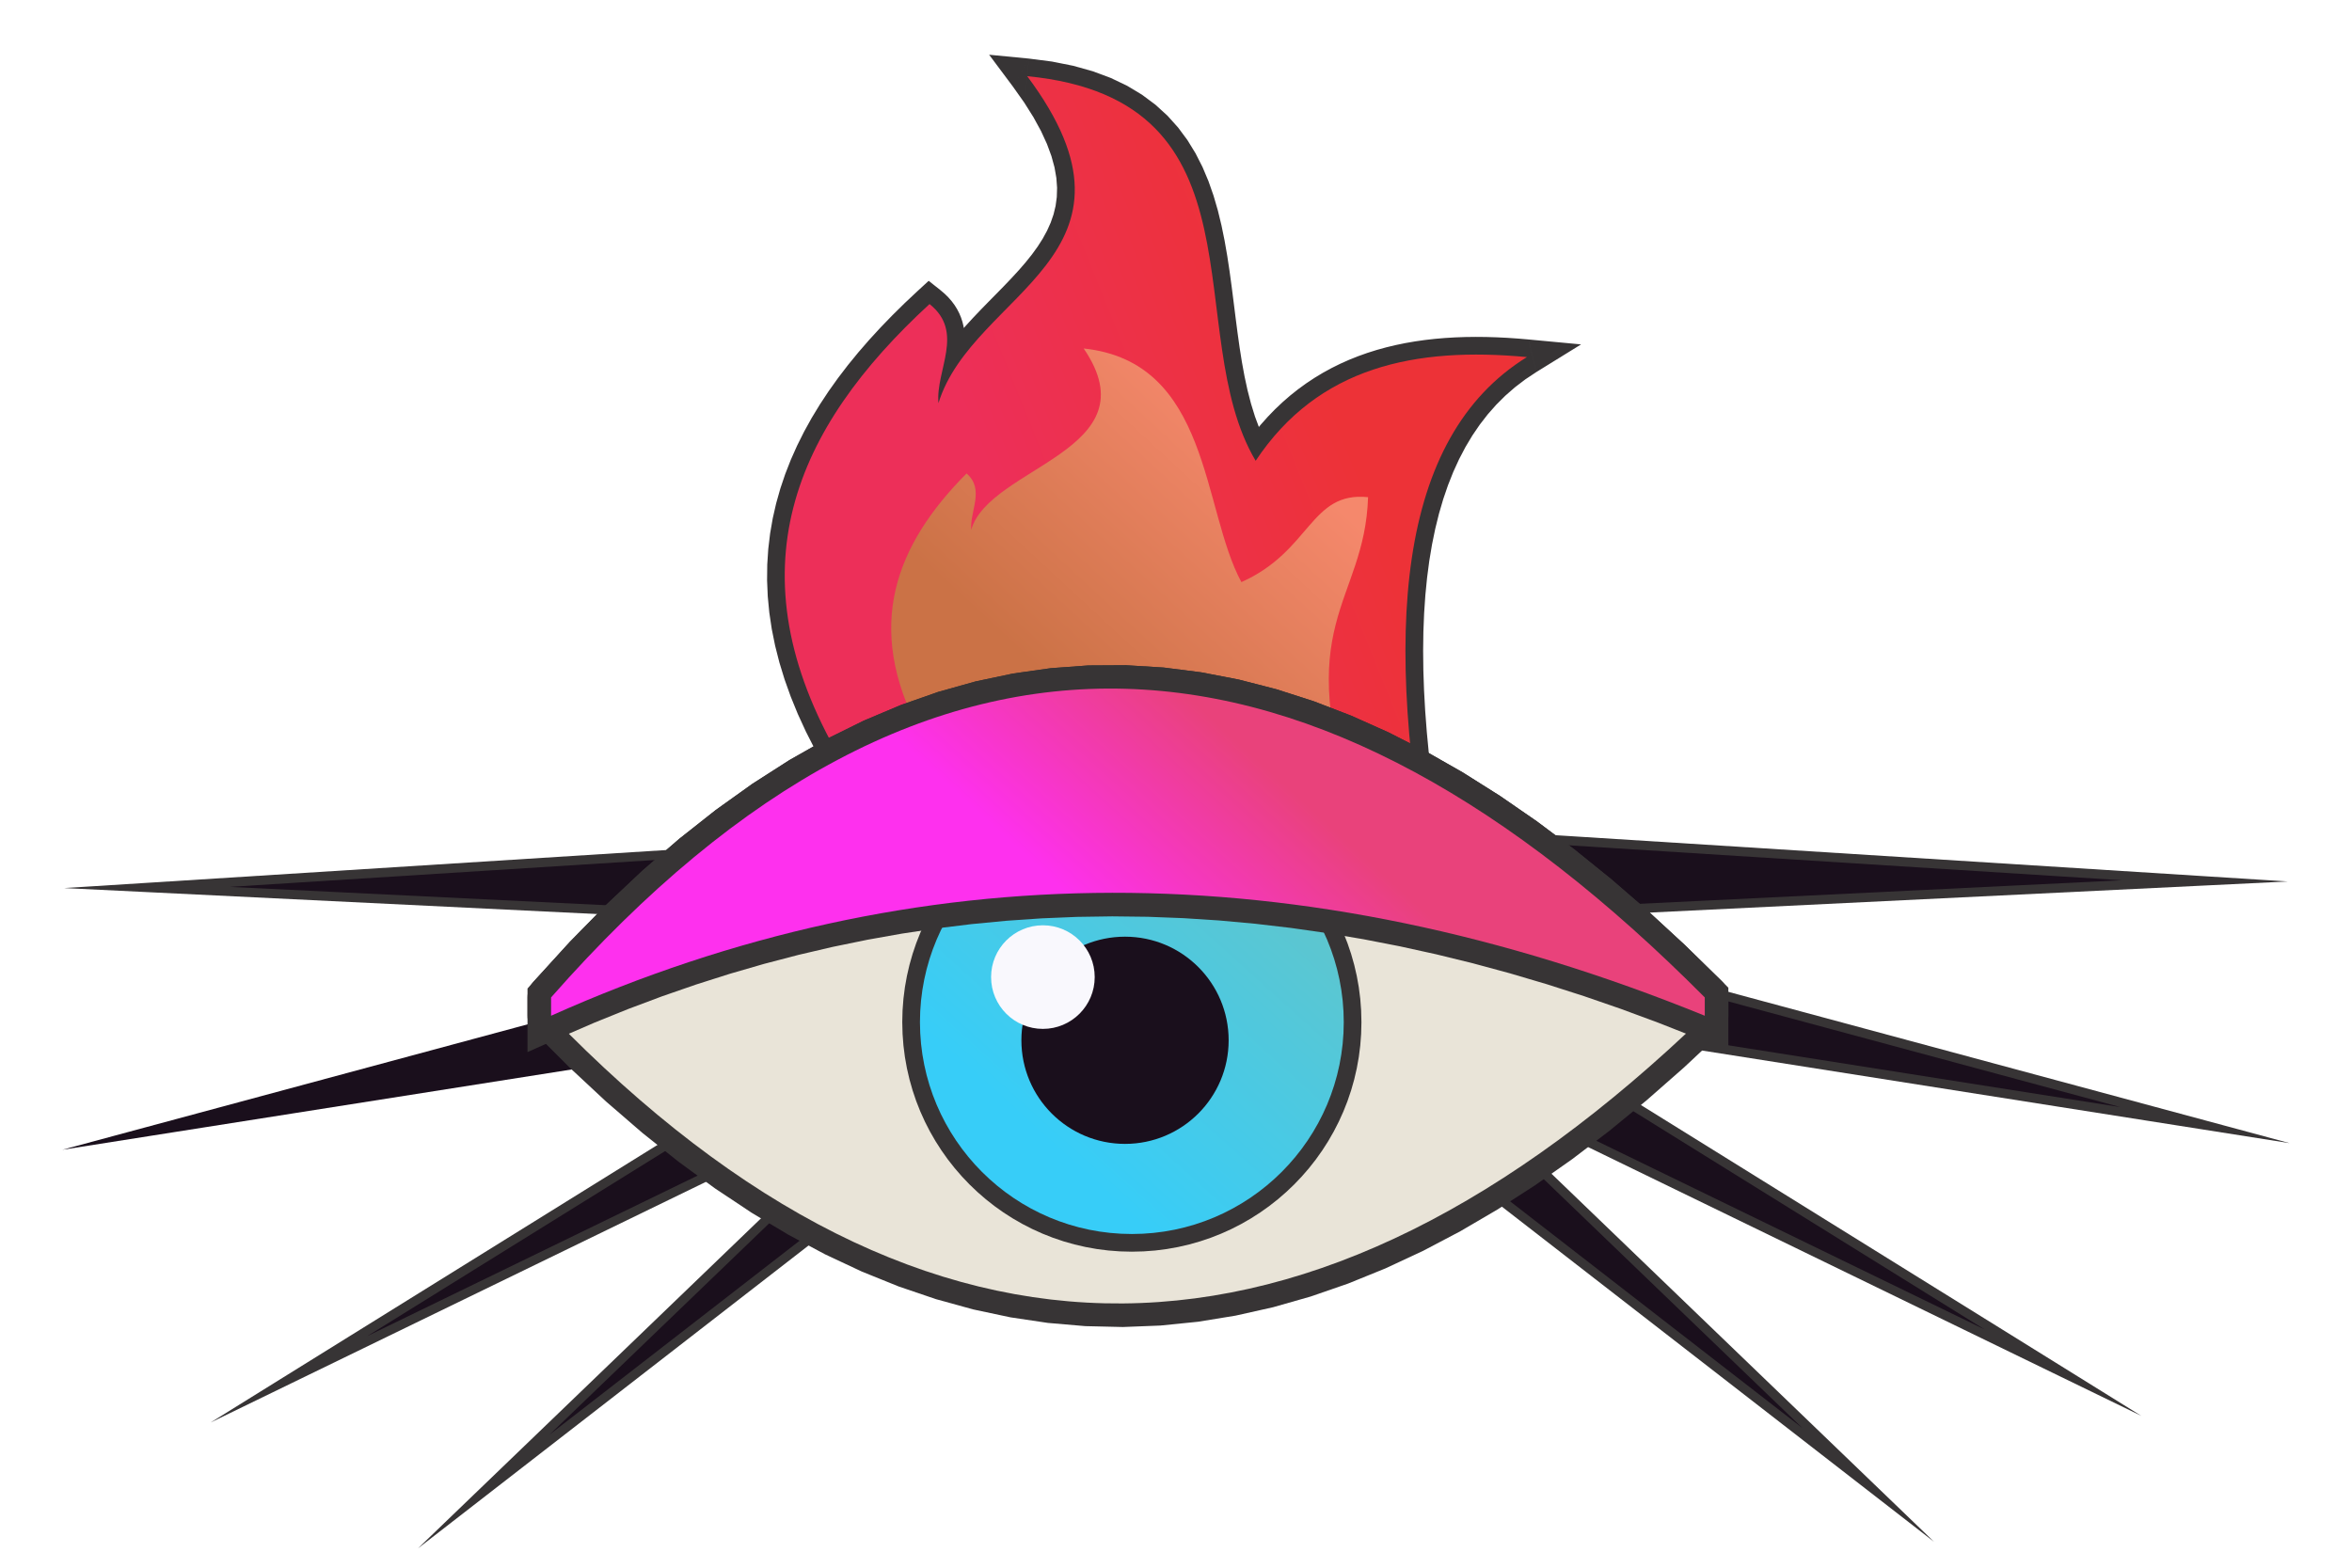 <?xml version="1.0" encoding="UTF-8"?>
<!DOCTYPE svg PUBLIC "-//W3C//DTD SVG 1.1//EN" "http://www.w3.org/Graphics/SVG/1.1/DTD/svg11.dtd">
<!-- Creator: CorelDRAW 2017 -->
<svg xmlns="http://www.w3.org/2000/svg" xml:space="preserve" width="50.8mm" height="33.867mm" version="1.1" style="shape-rendering:geometricPrecision; text-rendering:geometricPrecision; image-rendering:optimizeQuality; fill-rule:evenodd; clip-rule:evenodd"
viewBox="0 0 5079.98 3386.66"
 xmlns:xlink="http://www.w3.org/1999/xlink">
 <defs>
  <style type="text/css">
   <![CDATA[
    .str0 {stroke:#373435;stroke-width:20;stroke-miterlimit:22.926}
    .str1 {stroke:#1A0F1C;stroke-width:20;stroke-miterlimit:22.926}
    .fil2 {fill:#1A0F1C}
    .fil4 {fill:#E9E4D8}
    .fil8 {fill:#F9F8FD}
    .fil0 {fill:#373435;fill-rule:nonzero}
    .fil6 {fill:#373435;fill-rule:nonzero}
    .fil1 {fill:url(#id0)}
    .fil5 {fill:url(#id1)}
    .fil3 {fill:url(#id2)}
    .fil7 {fill:url(#id3)}
   ]]>
  </style>
  <linearGradient id="id0" gradientUnits="userSpaceOnUse" x1="2147.92" y1="1055.02" x2="2840.06" y2="775.8">
   <stop offset="0" style="stop-opacity:1; stop-color:#ED2F59"/>
   <stop offset="1" style="stop-opacity:1; stop-color:#ED3237"/>
  </linearGradient>
  <linearGradient id="id1" gradientUnits="userSpaceOnUse" x1="2393.52" y1="2587.17" x2="2875.27" y2="2052.71">
   <stop offset="0" style="stop-opacity:1; stop-color:#37CDF8"/>
   <stop offset="1" style="stop-opacity:1; stop-color:#5CC6D0"/>
  </linearGradient>
  <linearGradient id="id2" gradientUnits="userSpaceOnUse" x1="2394.18" y1="1588.3" x2="2870.27" y2="1073.56">
   <stop offset="0" style="stop-opacity:1; stop-color:#CB7246"/>
   <stop offset="1" style="stop-opacity:1; stop-color:#F5886C"/>
  </linearGradient>
  <linearGradient id="id3" gradientUnits="userSpaceOnUse" x1="2309.79" y1="1934.1" x2="2639.12" y2="1571.28">
   <stop offset="0" style="stop-opacity:1; stop-color:#FE30EE"/>
   <stop offset="1" style="stop-opacity:1; stop-color:#E9427B"/>
  </linearGradient>
 </defs>
 <g id="Capa_x0020_1">
  <g id="_2260286868960">
   <g>
    <path class="fil0" d="M2222.31 126.54l-7.36 76.04 34.28 -60.87 26.28 37.06 22.44 35.63 18.74 34.3 15.21 33.09 11.78 32.01 8.46 31 5.24 30.02 2.13 29.03 -0.84 28.02 -3.65 26.92 -6.19 25.75 -8.48 24.52 -10.44 23.33 -12.13 22.21 -13.52 21.15 -14.65 20.23 -15.57 19.45 -16.26 18.79 -16.73 18.25 -17.02 17.83 -17.12 17.53 -17.03 17.3 -16.75 17.16 -16.28 17.11 -15.62 17.14 -14.83 17.23 -13.81 17.35 -12.65 17.54 -11.36 17.81 -9.95 18.09 -8.39 18.48 -6.8 19.04 -73.02 -22.46 9 -25.22 10.91 -24.04 12.53 -22.85 13.88 -21.75 14.97 -20.78 15.85 -19.91 16.47 -19.17 16.92 -18.56 17.16 -18.05 17.21 -17.64 17.05 -17.32 16.72 -17.09 16.18 -16.97 15.49 -16.87 14.58 -16.85 13.51 -16.87 12.29 -16.95 10.92 -17.07 9.43 -17.23 7.84 -17.49 6.18 -17.84 4.43 -18.35 2.59 -19.1 0.62 -20.06 -1.57 -21.29 -3.96 -22.74 -6.66 -24.36 -9.62 -26.13 -12.87 -27.99 -16.34 -29.9 -20.08 -31.87 -24.02 -33.9 34.28 -60.87zm-34.28 60.87l-51.66 -69.19 85.94 8.32 -34.28 60.87zm492.19 786.88l63.64 42.26 -64.66 -1.63 -15.8 -29.2 -13.57 -30.23 -11.57 -31.07 -9.81 -31.72 -8.33 -32.27 -7.07 -32.7 -6.04 -32.99 -5.25 -33.19 -4.66 -33.26 -4.3 -33.22 -4.13 -33.06 -4.18 -32.78 -4.4 -32.36 -4.81 -31.83 -5.42 -31.14 -6.2 -30.35 -7.13 -29.39 -8.24 -28.32 -9.48 -27.12 -10.89 -25.84 -12.41 -24.45 -14.1 -23.01 -15.95 -21.53 -18.03 -20.06 -20.32 -18.58 -22.93 -17.09 -25.84 -15.54 -29.07 -13.9 -32.61 -12.13 -36.43 -10.19 -40.48 -8.06 -44.8 -5.76 7.36 -76.04 49.68 6.4 45.9 9.14 42.29 11.83 38.81 14.43 35.47 16.96 32.22 19.38 29.03 21.63 25.94 23.7 22.95 25.54 20.11 27.13 17.46 28.47 15.05 29.59 12.87 30.52 10.96 31.3 9.3 31.92 7.87 32.43 6.7 32.79 5.76 33.08 5.03 33.23 4.52 33.26 4.22 33.18 4.13 32.98 4.22 32.66 4.52 32.2 4.99 31.61 5.66 30.89 6.49 30.04 7.49 29.05 8.63 27.94 9.93 26.71 11.39 25.37 12.98 24.02 -64.66 -1.63zm63.64 42.26l-33.62 50.64 -31.04 -52.27 64.66 1.63zm574.17 -212.68l-40.16 -64.98 16.52 70.52 -21.84 -1.87 -21.61 -1.47 -21.37 -1.07 -21.11 -0.63 -20.87 -0.21 -20.59 0.25 -20.31 0.73 -20.04 1.19 -19.73 1.7 -19.43 2.21 -19.15 2.72 -18.8 3.25 -18.48 3.8 -18.16 4.36 -17.83 4.93 -17.48 5.51 -17.15 6.12 -16.81 6.72 -16.47 7.35 -16.13 7.99 -15.79 8.66 -15.45 9.33 -15.12 10.03 -14.78 10.74 -14.43 11.49 -14.11 12.26 -13.78 13.06 -13.44 13.85 -13.09 14.71 -12.74 15.57 -12.4 16.46 -12.04 17.4 -63.64 -42.26 13.74 -19.84 14.24 -18.92 14.74 -18.01 15.23 -17.09 15.68 -16.19 16.16 -15.3 16.59 -14.42 17.03 -13.55 17.44 -12.68 17.84 -11.85 18.21 -10.99 18.57 -10.18 18.93 -9.39 19.25 -8.59 19.55 -7.82 19.85 -7.08 20.14 -6.35 20.39 -5.63 20.64 -4.96 20.9 -4.3 21.12 -3.65 21.33 -3.04 21.55 -2.45 21.77 -1.86 21.94 -1.31 22.13 -0.79 22.33 -0.27 22.47 0.21 22.65 0.69 22.81 1.13 22.97 1.57 23.1 1.97 16.52 70.52zm-16.52 -70.52l113.4 10.63 -96.88 59.89 -16.52 -70.52zm-207.08 1239.18l0 -76.38 -37.49 45.5 -10.01 -53.1 -9.15 -52.27 -8.27 -51.42 -7.39 -50.58 -6.46 -49.7 -5.52 -48.8 -4.55 -47.88 -3.59 -46.97 -2.58 -46.03 -1.54 -45.08 -0.5 -44.1 0.57 -43.12 1.68 -42.11 2.8 -41.1 3.94 -40.06 5.12 -39.02 6.34 -37.95 7.56 -36.86 8.84 -35.77 10.13 -34.64 11.48 -33.5 12.83 -32.32 14.23 -31.13 15.67 -29.89 17.13 -28.6 18.61 -27.29 20.12 -25.92 21.63 -24.52 23.17 -23.06 24.69 -21.55 26.21 -20 27.74 -18.42 40.16 64.98 -23.58 15.66 -22.23 16.96 -20.91 18.25 -19.63 19.54 -18.41 20.86 -17.2 22.16 -16.01 23.49 -14.85 24.82 -13.71 26.15 -12.57 27.47 -11.43 28.82 -10.32 30.12 -9.19 31.42 -8.08 32.73 -6.98 34 -5.88 35.23 -4.78 36.48 -3.72 37.68 -2.64 38.88 -1.6 40.03 -0.55 41.16 0.48 42.28 1.5 43.38 2.48 44.43 3.47 45.49 4.43 46.5 5.38 47.5 6.3 48.48 7.21 49.42 8.11 50.36 8.97 51.27 9.83 52.14 -37.49 45.5zm37.49 -45.5l8.87 45.5 -46.36 0 37.49 -45.5zm-1398.81 -30.88l1361.32 0 0 76.38 -1361.32 0 -36.82 -48.36 36.82 -28.02zm0 76.38l-50.18 0 13.36 -48.36 36.82 48.36zm118.58 -323.93l-81.76 295.91 -73.64 -20.34 81.76 -295.91 69.82 -9.06 3.82 29.4zm-3.82 -29.4l8.1 13.9 -4.28 15.5 -3.82 -29.4zm183.53 -992.28l-47.5 59.82 49.61 -1.81 -26.29 24.73 -25.31 24.91 -24.3 25.12 -23.23 25.31 -22.15 25.51 -21 25.72 -19.86 25.92 -18.64 26.15 -17.42 26.37 -16.15 26.6 -14.85 26.83 -13.54 27.08 -12.17 27.34 -10.81 27.6 -9.39 27.88 -7.96 28.19 -6.5 28.51 -5.01 28.86 -3.49 29.25 -1.92 29.64 -0.34 30.08 1.29 30.54 2.98 31.03 4.7 31.56 6.48 32.09 8.3 32.67 10.17 33.25 12.1 33.86 14.07 34.46 16.11 35.1 18.18 35.73 20.31 36.38 -66 38.46 -21.71 -38.88 -19.54 -38.41 -17.43 -37.98 -15.33 -37.54 -13.26 -37.12 -11.23 -36.69 -9.22 -36.29 -7.24 -35.89 -5.28 -35.46 -3.36 -35.05 -1.47 -34.62 0.38 -34.18 2.2 -33.74 3.97 -33.29 5.69 -32.84 7.38 -32.37 9 -31.89 10.59 -31.42 12.11 -30.96 13.59 -30.48 15 -30.04 16.37 -29.59 17.71 -29.14 18.96 -28.73 20.2 -28.31 21.36 -27.92 22.5 -27.54 23.59 -27.17 24.63 -26.83 25.64 -26.5 26.59 -26.19 27.53 -25.87 49.61 -1.81zm-49.61 1.81l24.03 -22.12 25.58 20.31 -49.61 1.81zm8.63 230.89l73.02 22.46 -74.55 -7.81 -0.54 -8.92 -0.04 -8.75 0.38 -8.58 0.73 -8.38 1.01 -8.15 1.23 -7.95 1.4 -7.81 1.52 -7.62 1.59 -7.4 1.6 -7.23 1.6 -7.04 1.53 -6.84 1.45 -6.69 1.33 -6.44 1.16 -6.22 0.98 -6 0.78 -5.73 0.55 -5.48 0.31 -5.16 0.06 -4.88 -0.18 -4.58 -0.43 -4.27 -0.68 -4.07 -0.91 -3.79 -1.17 -3.61 -1.45 -3.51 -1.81 -3.49 -2.22 -3.56 -2.71 -3.64 -3.27 -3.75 -4 -3.91 -4.79 -4.08 47.5 -59.82 8.75 7.44 8 7.85 7.21 8.23 6.37 8.56 5.52 8.84 4.69 9.09 3.85 9.25 3.03 9.31 2.25 9.29 1.54 9.17 0.93 9.07 0.36 8.9 -0.1 8.7 -0.51 8.52 -0.83 8.28 -1.08 8.11 -1.3 7.9 -1.44 7.74 -1.55 7.54 -1.59 7.33 -1.61 7.18 -1.58 7 -1.52 6.79 -1.41 6.6 -1.28 6.36 -1.1 6.13 -0.91 5.93 -0.71 5.67 -0.47 5.34 -0.22 5.08 0.02 4.79 0.26 4.52 -74.55 -7.81zm73.02 22.46l-57.13 185.74 -17.42 -193.55 74.55 7.81z"/>
    <path id="1" class="fil1" d="M2026.93 870.85c74.14,-241.03 481.42,-318.26 191.7,-706.29 526.09,50.94 328.94,553.9 493.41,830.86 135.16,-203.56 345.24,-246.6 585.91,-224.04 -281.48,174 -313.82,597.16 -203.52,1162.96l-1361.32 0 81.76 -295.91c-235.63,-404.32 -99.14,-712.95 192.78,-981.6 76.58,60.81 12.86,142.68 19.28,214.02z"/>
   </g>
   <polygon class="fil2 str0" points="3069.89,1974.23 4762.48,2430.59 3069.89,2163.73 "/>
   <polygon class="fil2 str0" points="3055.63,2095.45 4455.86,2965.4 3055.63,2284.95 "/>
   <polygon class="fil2 str0" points="3019.97,2230.93 4035.15,3207.85 3019.97,2420.43 "/>
   <polygon class="fil2 str0" points="3069.89,1795.96 4762.48,1902.92 3069.89,1985.46 "/>
   <polygon class="fil2 str0" points="2010.08,1810.22 317.49,1917.18 2010.08,1999.72 "/>
   <polygon class="fil2 str1" points="2010.08,1988.49 317.49,2444.85 2010.08,2177.99 "/>
   <polygon class="fil2 str0" points="2024.35,2109.71 624.11,2979.66 2024.35,2299.21 "/>
   <polygon class="fil2 str0" points="2060,2245.19 1044.83,3222.1 2060,2434.69 "/>
   <path class="fil3" d="M2097.69 1144.65c38.6,-137.29 393.73,-170.81 242.91,-391.84 273.86,29.02 255.01,346.93 340.63,504.68 150.64,-67.08 148.31,-196.31 273.6,-183.46 -7.39,232.44 -171.86,269.41 -22.17,697.33l-987.92 -20.94 42.56 -168.55c-122.66,-230.3 -51.61,-406.1 100.35,-559.12 39.87,34.63 6.69,81.26 10.04,121.9z"/>
   <g>
    <path class="fil0" d="M3733 2154.7l-101.86 0 14.82 35.91 -77.48 -75.78 -77.34 -71.29 -77.18 -66.76 -77.02 -62.18 -76.84 -57.56 -76.63 -52.89 -76.44 -48.2 -76.22 -43.45 -75.99 -38.68 -75.76 -33.88 -75.51 -29.05 -75.29 -24.19 -75.07 -19.34 -74.86 -14.42 -74.68 -9.52 -74.54 -4.56 -74.45 0.42 -74.39 5.45 -74.38 10.52 -74.42 15.69 -74.5 20.88 -74.6 26.19 -74.75 31.56 -74.88 37.01 -75.05 42.56 -75.19 48.18 -75.35 53.86 -75.5 59.64 -75.63 65.47 -75.74 71.37 -75.84 77.32 -75.93 83.35 -76.48 -67.26 78.37 -86.03 78.56 -80.1 78.76 -74.21 78.99 -68.37 79.2 -62.56 79.45 -56.8 79.69 -51.04 79.95 -45.34 80.2 -39.65 80.45 -33.96 80.66 -28.31 80.88 -22.68 81.04 -17.07 81.16 -11.5 81.25 -5.95 81.29 -0.46 81.28 4.98 81.22 10.34 81.14 15.64 81.01 20.86 80.87 25.99 80.73 31.05 80.58 36.02 80.41 40.94 80.28 45.77 80.14 50.52 80.01 55.21 79.9 59.86 79.8 64.42 79.7 68.94 79.62 73.41 79.56 77.8 14.82 35.91zm-14.82 -35.91c19.83,19.94 19.74,52.19 -0.2,72.02 -19.94,19.83 -52.19,19.74 -72.02,-0.2l72.22 -71.82zm-87.04 75.47l0 -39.56 101.86 0 0 39.56 -15.57 36.65 -86.29 -36.65zm101.86 0c0,28.12 -22.81,50.93 -50.93,50.93 -28.12,0 -50.93,-22.81 -50.93,-50.93l101.86 0zm-2593.66 0l101.86 0 -14.35 -35.43 75.26 75.16 75.23 70.07 75.19 64.98 75.13 59.92 75.08 54.88 75 49.88 74.92 44.9 74.85 39.97 74.76 35.06 74.68 30.19 74.62 25.37 74.57 20.58 74.54 15.82 74.54 11.11 74.59 6.41 74.66 1.75 74.76 -2.93 74.91 -7.57 75.09 -12.22 75.29 -16.87 75.52 -21.54 75.76 -26.21 76.01 -30.88 76.26 -35.57 76.52 -40.26 76.77 -44.96 77 -49.64 77.24 -54.36 77.47 -59.05 77.68 -63.72 77.88 -68.42 78.08 -73.07 70.72 73.3 -80.36 75.21 -80.38 70.6 -80.42 65.98 -80.45 61.31 -80.52 56.66 -80.58 51.96 -80.65 47.22 -80.72 42.48 -80.8 37.69 -80.89 32.86 -80.96 28.01 -81.04 23.1 -81.09 18.17 -81.11 13.2 -81.11 8.19 -81.08 3.17 -81.02 -1.89 -80.91 -6.95 -80.76 -12.03 -80.6 -17.12 -80.39 -22.18 -80.16 -27.25 -79.92 -32.31 -79.66 -37.36 -79.39 -42.39 -79.14 -47.42 -78.88 -52.46 -78.62 -57.48 -78.37 -62.5 -78.15 -67.52 -77.91 -72.57 -77.7 -77.6 -14.35 -35.43zm14.35 35.43c-19.56,-20.2 -19.05,-52.45 1.15,-72.01 20.2,-19.56 52.45,-19.05 72.01,1.15l-73.16 70.86zm87.51 -74.99l0 39.56 -101.86 0 0 -39.56 12.69 -33.63 89.17 33.63zm-101.86 0c0,-28.12 22.81,-50.93 50.93,-50.93 28.12,0 50.93,22.81 50.93,50.93l-101.86 0z"/>
    <path id="1" class="fil4" d="M1190.27 2154.7c822.67,-935.36 1654.06,-842.63 2491.8,0l0 39.56c-845.43,815.56 -1676.51,841.87 -2491.8,0l0 -39.56z"/>
   </g>
   <g>
    <path class="fil0" d="M2940.51 2208.1l-76.38 0 0 0 -0.56 -21.63 -1.61 -21.32 -2.67 -20.98 -3.69 -20.66 -4.68 -20.28 -5.65 -19.9 -6.59 -19.47 -7.51 -19.03 -8.39 -18.58 -9.26 -18.08 -10.1 -17.56 -10.91 -17.03 -11.7 -16.45 -12.45 -15.84 -13.2 -15.23 -13.9 -14.58 -14.58 -13.9 -15.23 -13.2 -15.84 -12.45 -16.45 -11.7 -17.03 -10.91 -17.56 -10.1 -18.08 -9.26 -18.58 -8.39 -19.03 -7.51 -19.47 -6.59 -19.9 -5.65 -20.28 -4.68 -20.66 -3.69 -20.98 -2.67 -21.32 -1.61 -21.63 -0.56 0 -76.38 25.47 0.64 25.18 1.91 24.82 3.15 24.42 4.37 24 5.54 23.54 6.69 23.07 7.79 22.53 8.89 21.96 9.93 21.4 10.96 20.76 11.94 20.11 12.89 19.45 13.82 18.74 14.73 17.97 15.58 17.22 16.4 16.4 17.22 15.58 17.97 14.73 18.74 13.82 19.45 12.89 20.11 11.94 20.76 10.96 21.4 9.93 21.96 8.89 22.53 7.79 23.07 6.69 23.54 5.54 24 4.37 24.42 3.15 24.82 1.91 25.18 0.64 25.47 0 0zm-495.87 495.87l0 -76.38 0 0 21.63 -0.56 21.32 -1.61 20.98 -2.67 20.66 -3.69 20.28 -4.68 19.9 -5.65 19.47 -6.59 19.03 -7.51 18.58 -8.39 18.08 -9.26 17.56 -10.1 17.03 -10.91 16.45 -11.7 15.84 -12.45 15.23 -13.2 14.58 -13.9 13.9 -14.58 13.2 -15.23 12.45 -15.84 11.7 -16.45 10.91 -17.03 10.1 -17.56 9.26 -18.08 8.39 -18.58 7.51 -19.03 6.59 -19.47 5.65 -19.9 4.68 -20.28 3.69 -20.66 2.67 -20.98 1.61 -21.32 0.56 -21.63 76.38 0 -0.64 25.47 -1.91 25.18 -3.15 24.82 -4.37 24.42 -5.54 24 -6.69 23.54 -7.79 23.07 -8.89 22.53 -9.93 21.96 -10.96 21.4 -11.94 20.76 -12.89 20.11 -13.82 19.45 -14.73 18.74 -15.58 17.97 -16.4 17.22 -17.22 16.4 -17.97 15.58 -18.74 14.73 -19.45 13.82 -20.11 12.89 -20.76 11.94 -21.4 10.96 -21.96 9.93 -22.53 8.89 -23.07 7.79 -23.54 6.69 -24 5.54 -24.42 4.37 -24.82 3.15 -25.18 1.91 -25.47 0.64 0 0zm-495.86 -495.87l76.38 0 0 0 0.56 21.63 1.61 21.32 2.67 20.98 3.69 20.66 4.68 20.28 5.65 19.9 6.59 19.47 7.51 19.03 8.39 18.58 9.26 18.08 10.1 17.56 10.91 17.03 11.7 16.45 12.45 15.84 13.2 15.23 13.9 14.59 14.57 13.89 15.23 13.19 15.86 12.46 16.44 11.7 17.02 10.91 17.57 10.1 18.07 9.26 18.58 8.39 19.04 7.51 19.47 6.59 19.89 5.65 20.28 4.68 20.66 3.69 20.99 2.67 21.31 1.61 21.63 0.56 0 76.38 -25.47 -0.64 -25.17 -1.91 -24.83 -3.15 -24.42 -4.37 -24 -5.54 -23.55 -6.69 -23.05 -7.79 -22.52 -8.89 -21.98 -9.93 -21.39 -10.96 -20.77 -11.94 -20.12 -12.89 -19.44 -13.82 -18.72 -14.72 -17.99 -15.59 -17.21 -16.41 -16.4 -17.21 -15.58 -17.97 -14.73 -18.74 -13.82 -19.45 -12.89 -20.11 -11.94 -20.76 -10.96 -21.4 -9.93 -21.96 -8.89 -22.53 -7.79 -23.07 -6.69 -23.54 -5.54 -24 -4.37 -24.42 -3.15 -24.82 -1.91 -25.18 -0.64 -25.47 0 0zm495.86 -495.87l0 76.38 0 0 -21.63 0.56 -21.31 1.61 -20.99 2.67 -20.66 3.69 -20.28 4.68 -19.89 5.65 -19.47 6.59 -19.04 7.51 -18.58 8.39 -18.07 9.26 -17.57 10.1 -17.02 10.91 -16.44 11.7 -15.86 12.46 -15.23 13.19 -14.57 13.89 -13.9 14.59 -13.2 15.23 -12.45 15.84 -11.7 16.45 -10.91 17.03 -10.1 17.56 -9.26 18.08 -8.39 18.58 -7.51 19.03 -6.59 19.47 -5.65 19.9 -4.68 20.28 -3.69 20.66 -2.67 20.98 -1.61 21.32 -0.56 21.63 -76.38 0 0.64 -25.47 1.91 -25.18 3.15 -24.82 4.37 -24.42 5.54 -24 6.69 -23.54 7.79 -23.07 8.89 -22.53 9.93 -21.96 10.96 -21.4 11.94 -20.76 12.89 -20.11 13.82 -19.45 14.73 -18.74 15.58 -17.97 16.4 -17.21 17.21 -16.41 17.99 -15.59 18.72 -14.72 19.44 -13.82 20.12 -12.89 20.77 -11.94 21.39 -10.96 21.98 -9.93 22.52 -8.89 23.05 -7.79 23.55 -6.69 24 -5.54 24.42 -4.37 24.83 -3.15 25.17 -1.91 25.47 -0.64 0 0z"/>
    <path id="1" class="fil5" d="M2444.64 1750.42c252.77,0 457.68,204.91 457.68,457.68 0,252.77 -204.91,457.68 -457.68,457.68 -252.76,0 -457.67,-204.91 -457.67,-457.68 0,-252.77 204.91,-457.68 457.67,-457.68z"/>
   </g>
   <circle class="fil2" cx="2429.88" cy="2247.3" r="223.82"/>
   <g>
    <path class="fil6" d="M3733 2154.7l-101.86 0 14.82 35.91 -77.48 -75.78 -77.34 -71.29 -77.18 -66.76 -77.02 -62.18 -76.84 -57.56 -76.63 -52.89 -76.44 -48.2 -76.22 -43.45 -75.99 -38.68 -75.76 -33.88 -75.51 -29.05 -75.29 -24.19 -75.07 -19.34 -74.86 -14.42 -74.68 -9.52 -74.54 -4.56 -74.45 0.42 -74.39 5.45 -74.38 10.52 -74.42 15.69 -74.5 20.88 -74.6 26.19 -74.75 31.56 -74.88 37.01 -75.05 42.56 -75.19 48.18 -75.35 53.86 -75.5 59.64 -75.63 65.47 -75.74 71.37 -75.84 77.32 -75.93 83.35 -76.48 -67.26 78.37 -86.03 78.56 -80.1 78.76 -74.21 78.99 -68.37 79.2 -62.56 79.45 -56.8 79.69 -51.04 79.95 -45.34 80.2 -39.65 80.45 -33.96 80.66 -28.31 80.88 -22.68 81.04 -17.07 81.16 -11.5 81.25 -5.95 81.29 -0.46 81.28 4.98 81.22 10.34 81.14 15.64 81.01 20.86 80.87 25.99 80.73 31.05 80.58 36.02 80.41 40.94 80.28 45.77 80.14 50.52 80.01 55.21 79.9 59.86 79.8 64.42 79.7 68.94 79.62 73.41 79.56 77.8 14.82 35.91zm-14.82 -35.91l14.82 14.91 0 21 -14.82 -35.91zm-87.04 75.47l0 -39.56 101.86 0 0 39.56 -70.12 47.17 -31.74 -47.17zm101.86 0l0 75.7 -70.12 -28.53 70.12 -47.17zm-2593.66 0l101.86 0 -71.74 -46.48 74.94 -32.45 75.22 -30.39 75.51 -28.33 75.8 -26.28 76.09 -24.19 76.36 -22.13 76.66 -20.04 76.92 -17.95 77.21 -15.88 77.48 -13.77 77.76 -11.7 78.03 -9.59 78.29 -7.49 78.56 -5.38 78.83 -3.28 79.07 -1.17 79.35 0.94 79.59 3.06 79.85 5.17 80.1 7.28 80.35 9.4 80.58 11.52 80.85 13.64 81.08 15.77 81.33 17.88 81.56 20.01 81.81 22.13 82.05 24.25 82.28 26.38 82.53 28.51 82.76 30.63 83 32.76 -38.38 94.34 -81 -31.96 -80.7 -29.87 -80.39 -27.77 -80.1 -25.68 -79.79 -23.59 -79.51 -21.51 -79.2 -19.43 -78.91 -17.34 -78.62 -15.29 -78.33 -13.22 -78.04 -11.16 -77.75 -9.1 -77.46 -7.04 -77.19 -4.99 -76.91 -2.96 -76.63 -0.9 -76.37 1.13 -76.09 3.16 -75.82 5.2 -75.57 7.23 -75.31 9.25 -75.04 11.28 -74.8 13.31 -74.55 15.32 -74.3 17.35 -74.06 19.36 -73.82 21.39 -73.57 23.39 -73.34 25.42 -73.11 27.43 -72.88 29.45 -72.64 31.45 -71.74 -46.48zm71.74 46.48l-71.74 32.11 0 -78.59 71.74 46.48zm30.12 -86.04l0 39.56 -101.86 0 0 -39.56 12.69 -33.63 89.17 33.63zm-101.86 0l0 -19.2 12.69 -14.43 -12.69 33.63z"/>
    <path id="1" class="fil7" d="M1190.27 2154.7c822.67,-935.36 1654.06,-842.63 2491.8,0l0 39.56c-876.11,-356.5 -1706.09,-351.69 -2491.8,0l0 -39.56z"/>
   </g>
   <circle class="fil8" cx="2252.5" cy="2110.78" r="111.91"/>
  </g>
 </g>
</svg>
